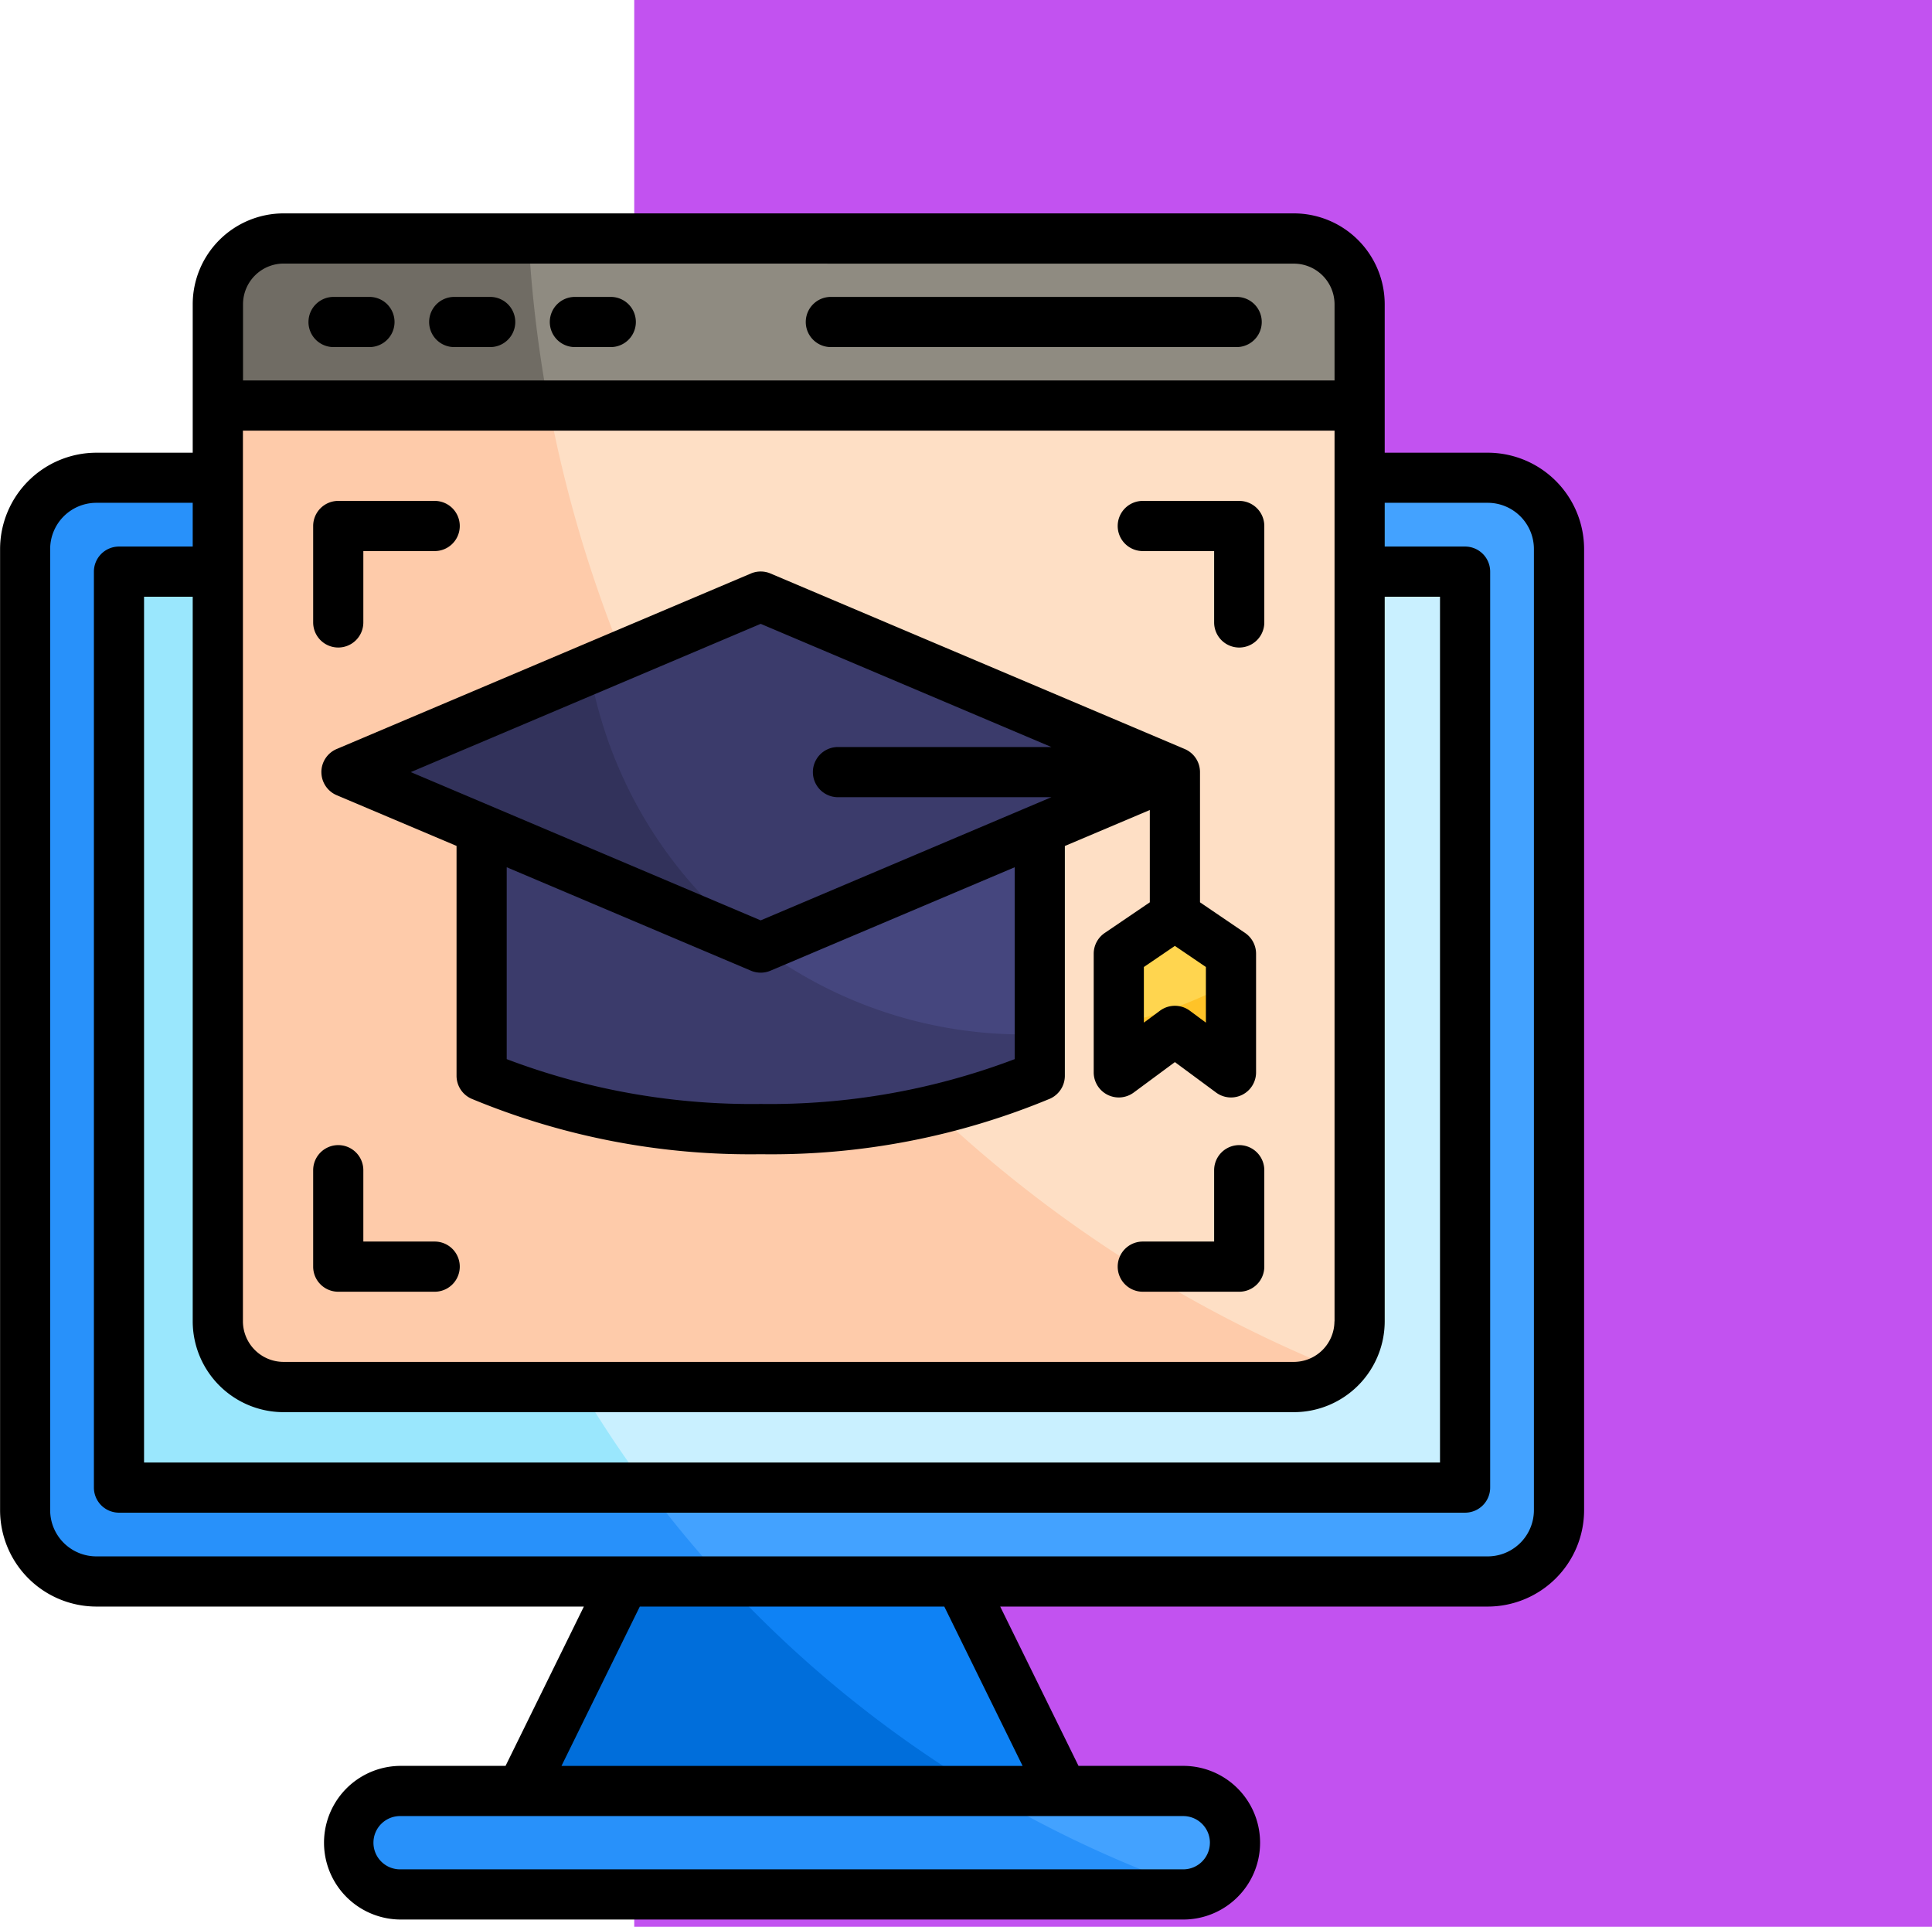 <svg xmlns="http://www.w3.org/2000/svg" width="95.278" height="95" viewBox="0 0 95.278 95">
  <g id="Grupo_1215780" data-name="Grupo 1215780" transform="translate(-531.722 -1406)">
    <rect id="Rectángulo_418844" data-name="Rectángulo 418844" width="64" height="95" transform="translate(563 1406)" fill="#c252f0"/>
    <g id="virtual" transform="translate(512.526 1415.521)">
      <g id="Grupo_1215779" data-name="Grupo 1215779" transform="translate(20.433 2.236)">
        <g id="Grupo_1215776" data-name="Grupo 1215776" transform="translate(0 11.797)">
          <path id="Trazado_1086766" data-name="Trazado 1086766" d="M168.594,406.968h28.835l-7.641-15.54H176.235l-7.641,15.54Z" transform="translate(-145.188 -340.061)" fill="#006edb" fill-rule="evenodd"/>
          <path id="Trazado_1086767" data-name="Trazado 1086767" d="M239.32,406.969h1.028l-7.641-15.54H219.99a57.344,57.344,0,0,0,19.33,15.54Z" transform="translate(-188.106 -340.062)" fill="#0e82f5" fill-rule="evenodd"/>
          <path id="Trazado_1086768" data-name="Trazado 1086768" d="M126.116,472.568H164.7a2.552,2.552,0,0,1,2.551,2.551h0a2.551,2.551,0,0,1-2.551,2.551H126.116a2.552,2.552,0,0,1-2.551-2.551h0a2.552,2.552,0,0,1,2.551-2.551Z" transform="translate(-107.586 -407.817)" fill="#2891fa" fill-rule="evenodd"/>
          <path id="Trazado_1086769" data-name="Trazado 1086769" d="M313.147,472.567h9.867a2.551,2.551,0,0,1,.834,4.961,56.865,56.865,0,0,1-10.7-4.961Z" transform="translate(-265.897 -407.817)" fill="#43a2ff" fill-rule="evenodd"/>
          <path id="Trazado_1086770" data-name="Trazado 1086770" d="M30.208,80.015H98.826a3.516,3.516,0,0,1,3.514,3.514v47.394a3.516,3.516,0,0,1-3.514,3.514H30.208a3.516,3.516,0,0,1-3.514-3.514V83.529a3.516,3.516,0,0,1,3.514-3.514h0Z" transform="translate(-26.694 -80.015)" fill="#2891fa" fill-rule="evenodd"/>
          <path id="Trazado_1086771" data-name="Trazado 1086771" d="M146.178,80.015h50.606a3.524,3.524,0,0,1,3.514,3.514v47.394a3.525,3.525,0,0,1-3.514,3.514H159.167a57.2,57.2,0,0,1-12.989-54.423Z" transform="translate(-124.652 -80.015)" fill="#43a2ff" fill-rule="evenodd"/>
          <path id="Trazado_1086772" data-name="Trazado 1086772" d="M54.773,108.093h66.384v45.16H54.773Z" transform="translate(-50.141 -103.462)" fill="#9ae7fd" fill-rule="evenodd"/>
          <path id="Trazado_1086773" data-name="Trazado 1086773" d="M145.072,108.094h50.6v45.16H155.313a57.2,57.2,0,0,1-10.241-45.16Z" transform="translate(-124.652 -103.462)" fill="#c9f0ff" fill-rule="evenodd"/>
        </g>
        <g id="Grupo_1215777" data-name="Grupo 1215777" transform="translate(9.507 0)">
          <path id="Trazado_1086774" data-name="Trazado 1086774" d="M87.57,8.5h49.824a3.242,3.242,0,0,1,3.242,3.242V61.89a3.243,3.243,0,0,1-3.242,3.242H87.57a3.243,3.243,0,0,1-3.242-3.242V11.74A3.242,3.242,0,0,1,87.57,8.5Z" transform="translate(-84.328 -8.498)" fill="#fecbaa" fill-rule="evenodd"/>
          <path id="Trazado_1086775" data-name="Trazado 1086775" d="M177.2,8.5h37.747a3.251,3.251,0,0,1,3.242,3.242V61.89a3.235,3.235,0,0,1-1.052,2.385A64.031,64.031,0,0,1,177.2,8.5Z" transform="translate(-161.878 -8.498)" fill="#fedfc5" fill-rule="evenodd"/>
          <path id="Trazado_1086776" data-name="Trazado 1086776" d="M137.394,8.5H87.57a3.251,3.251,0,0,0-3.242,3.242v5h56.308v-5A3.251,3.251,0,0,0,137.394,8.5Z" transform="translate(-84.328 -8.498)" fill="#706c64" fill-rule="evenodd"/>
          <path id="Trazado_1086777" data-name="Trazado 1086777" d="M214.945,8.5H177.2a64.11,64.11,0,0,0,.992,8.238h40v-5A3.252,3.252,0,0,0,214.945,8.5Z" transform="translate(-161.879 -8.498)" fill="#8f8b81" fill-rule="evenodd"/>
        </g>
        <g id="Grupo_1215778" data-name="Grupo 1215778" transform="translate(15.851 17.658)">
          <path id="Trazado_1086778" data-name="Trazado 1086778" d="M163.19,163.35h27.526v15.742a37.32,37.32,0,0,1-27.526,0Z" transform="translate(-156.526 -155.466)" fill="#3b3b6b" fill-rule="evenodd"/>
          <path id="Trazado_1086779" data-name="Trazado 1086779" d="M202.747,163.35h21v13.687c-.271.01-.542.017-.815.017A21.717,21.717,0,0,1,202.747,163.35Z" transform="translate(-189.558 -155.466)" fill="#45467e" fill-rule="evenodd"/>
          <path id="Trazado_1086780" data-name="Trazado 1086780" d="M143.216,115.551l20.427,8.653-20.427,8.653L122.789,124.2Z" transform="translate(-122.789 -115.551)" fill="#32325b" fill-rule="evenodd"/>
          <path id="Trazado_1086781" data-name="Trazado 1086781" d="M203.864,115.551l20.427,8.653-20.426,8.653a21.7,21.7,0,0,1-8.448-13.728Z" transform="translate(-183.437 -115.551)" fill="#3b3b6b" fill-rule="evenodd"/>
          <path id="Trazado_1086782" data-name="Trazado 1086782" d="M356.462,210.9l2.767,1.881v5.849l-2.767-2.049-2.766,2.049v-5.849Z" transform="translate(-315.608 -195.169)" fill="#ffc328" fill-rule="evenodd"/>
          <path id="Trazado_1086783" data-name="Trazado 1086783" d="M356.462,210.9l2.767,1.881v1.414a21.567,21.567,0,0,1-5.533,2.052v-3.466Z" transform="translate(-315.608 -195.169)" fill="#ffd54f" fill-rule="evenodd"/>
        </g>
      </g>
      <path id="Trazado_1086784" data-name="Trazado 1086784" d="M56.71,21.238l14.336,6.073H60.521a1.237,1.237,0,0,0,0,2.474H71.045L56.71,35.858l-17.255-7.31ZM78.666,40.9l-.793-.587a1.237,1.237,0,0,0-1.473,0l-.793.587V38.157l1.529-1.04,1.529,1.04ZM69.236,42.7V33.239l-12.043,5.1a1.238,1.238,0,0,1-.965,0l-12.043-5.1V42.7a34.064,34.064,0,0,0,12.526,2.21A34.068,34.068,0,0,0,69.236,42.7ZM35.046,28.548a1.237,1.237,0,0,0,.755,1.139l5.91,2.5V43.52a1.237,1.237,0,0,0,.731,1.13A35.787,35.787,0,0,0,56.71,47.388,35.785,35.785,0,0,0,70.978,44.65a1.237,1.237,0,0,0,.732-1.13V32.191l4.19-1.774v4.551L73.675,36.48a1.239,1.239,0,0,0-.542,1.023v5.849a1.237,1.237,0,0,0,1.974.994l2.03-1.5,2.03,1.5a1.236,1.236,0,0,0,1.973-.994V37.5A1.238,1.238,0,0,0,80.6,36.48l-2.225-1.512V28.548a1.237,1.237,0,0,0-.755-1.139L57.193,18.755a1.237,1.237,0,0,0-.965,0L35.8,27.409a1.236,1.236,0,0,0-.755,1.139ZM34.64,52.931V48.176a1.237,1.237,0,0,1,2.474,0v3.518h3.519a1.237,1.237,0,1,1,0,2.474H35.877a1.236,1.236,0,0,1-1.237-1.237Zm0-31.763a1.237,1.237,0,0,0,2.474,0V17.65h3.519a1.237,1.237,0,1,0,0-2.474H35.877a1.237,1.237,0,0,0-1.237,1.237ZM81.546,48.176v4.755a1.236,1.236,0,0,1-1.237,1.237H75.553a1.237,1.237,0,1,1,0-2.474h3.519V48.176a1.237,1.237,0,0,1,2.474,0Zm-7.23-31.763a1.237,1.237,0,0,1,1.237-1.237h4.756a1.237,1.237,0,0,1,1.237,1.237v4.756a1.237,1.237,0,0,1-2.474,0V17.65H75.553a1.237,1.237,0,0,1-1.237-1.237ZM46.31,6.355a1.237,1.237,0,0,1,1.237-1.237h1.77a1.237,1.237,0,0,1,0,2.474h-1.77A1.236,1.236,0,0,1,46.31,6.355Zm-5.951,0A1.237,1.237,0,0,1,41.6,5.118h1.77a1.237,1.237,0,1,1,0,2.474H41.6A1.237,1.237,0,0,1,40.359,6.355Zm-5.95,0a1.237,1.237,0,0,1,1.237-1.237h1.77a1.237,1.237,0,1,1,0,2.474h-1.77A1.237,1.237,0,0,1,34.408,6.355Zm24.524,0A1.237,1.237,0,0,1,60.17,5.118H80.183a1.237,1.237,0,1,1,0,2.474H60.17A1.237,1.237,0,0,1,58.933,6.355ZM94.842,64.941V17.547a2.28,2.28,0,0,0-2.277-2.277H87.484v2.157h3.964a1.237,1.237,0,0,1,1.237,1.237v45.16a1.238,1.238,0,0,1-1.237,1.238H25.064a1.238,1.238,0,0,1-1.237-1.238V18.664a1.237,1.237,0,0,1,1.237-1.237H28.7V15.27H23.947a2.28,2.28,0,0,0-2.277,2.277V64.941a2.279,2.279,0,0,0,2.277,2.276H92.565A2.28,2.28,0,0,0,94.842,64.941ZM69.626,77.547H46.886l3.862-7.855H65.765Zm9.237,3.787a1.315,1.315,0,0,1-1.314,1.314H38.963a1.314,1.314,0,1,1,0-2.627H77.55A1.315,1.315,0,0,1,78.864,81.334ZM33.181,3.474a2.007,2.007,0,0,0-2,2V9.238H85.01V5.478a2.007,2.007,0,0,0-2-2Zm0,56.632A4.484,4.484,0,0,1,28.7,55.628V19.9H26.3V62.587H90.211V19.9H87.484V55.628a4.484,4.484,0,0,1-4.479,4.478ZM85.01,55.628V11.711H31.176V55.628a2.007,2.007,0,0,0,2,2H83.005a2.007,2.007,0,0,0,2-2ZM92.565,12.8H87.484V5.478A4.484,4.484,0,0,0,83.005,1H33.181A4.484,4.484,0,0,0,28.7,5.478V12.8H23.947A4.757,4.757,0,0,0,19.2,17.547V64.941a4.756,4.756,0,0,0,4.751,4.75H47.99l-3.862,7.855H38.963a3.788,3.788,0,1,0,0,7.576H77.55a3.788,3.788,0,1,0,0-7.576H72.384l-3.862-7.855H92.565a4.756,4.756,0,0,0,4.752-4.75V17.547A4.757,4.757,0,0,0,92.565,12.8Z" transform="translate(0 0)" fill-rule="evenodd"/>
    </g>
  </g>
</svg>
